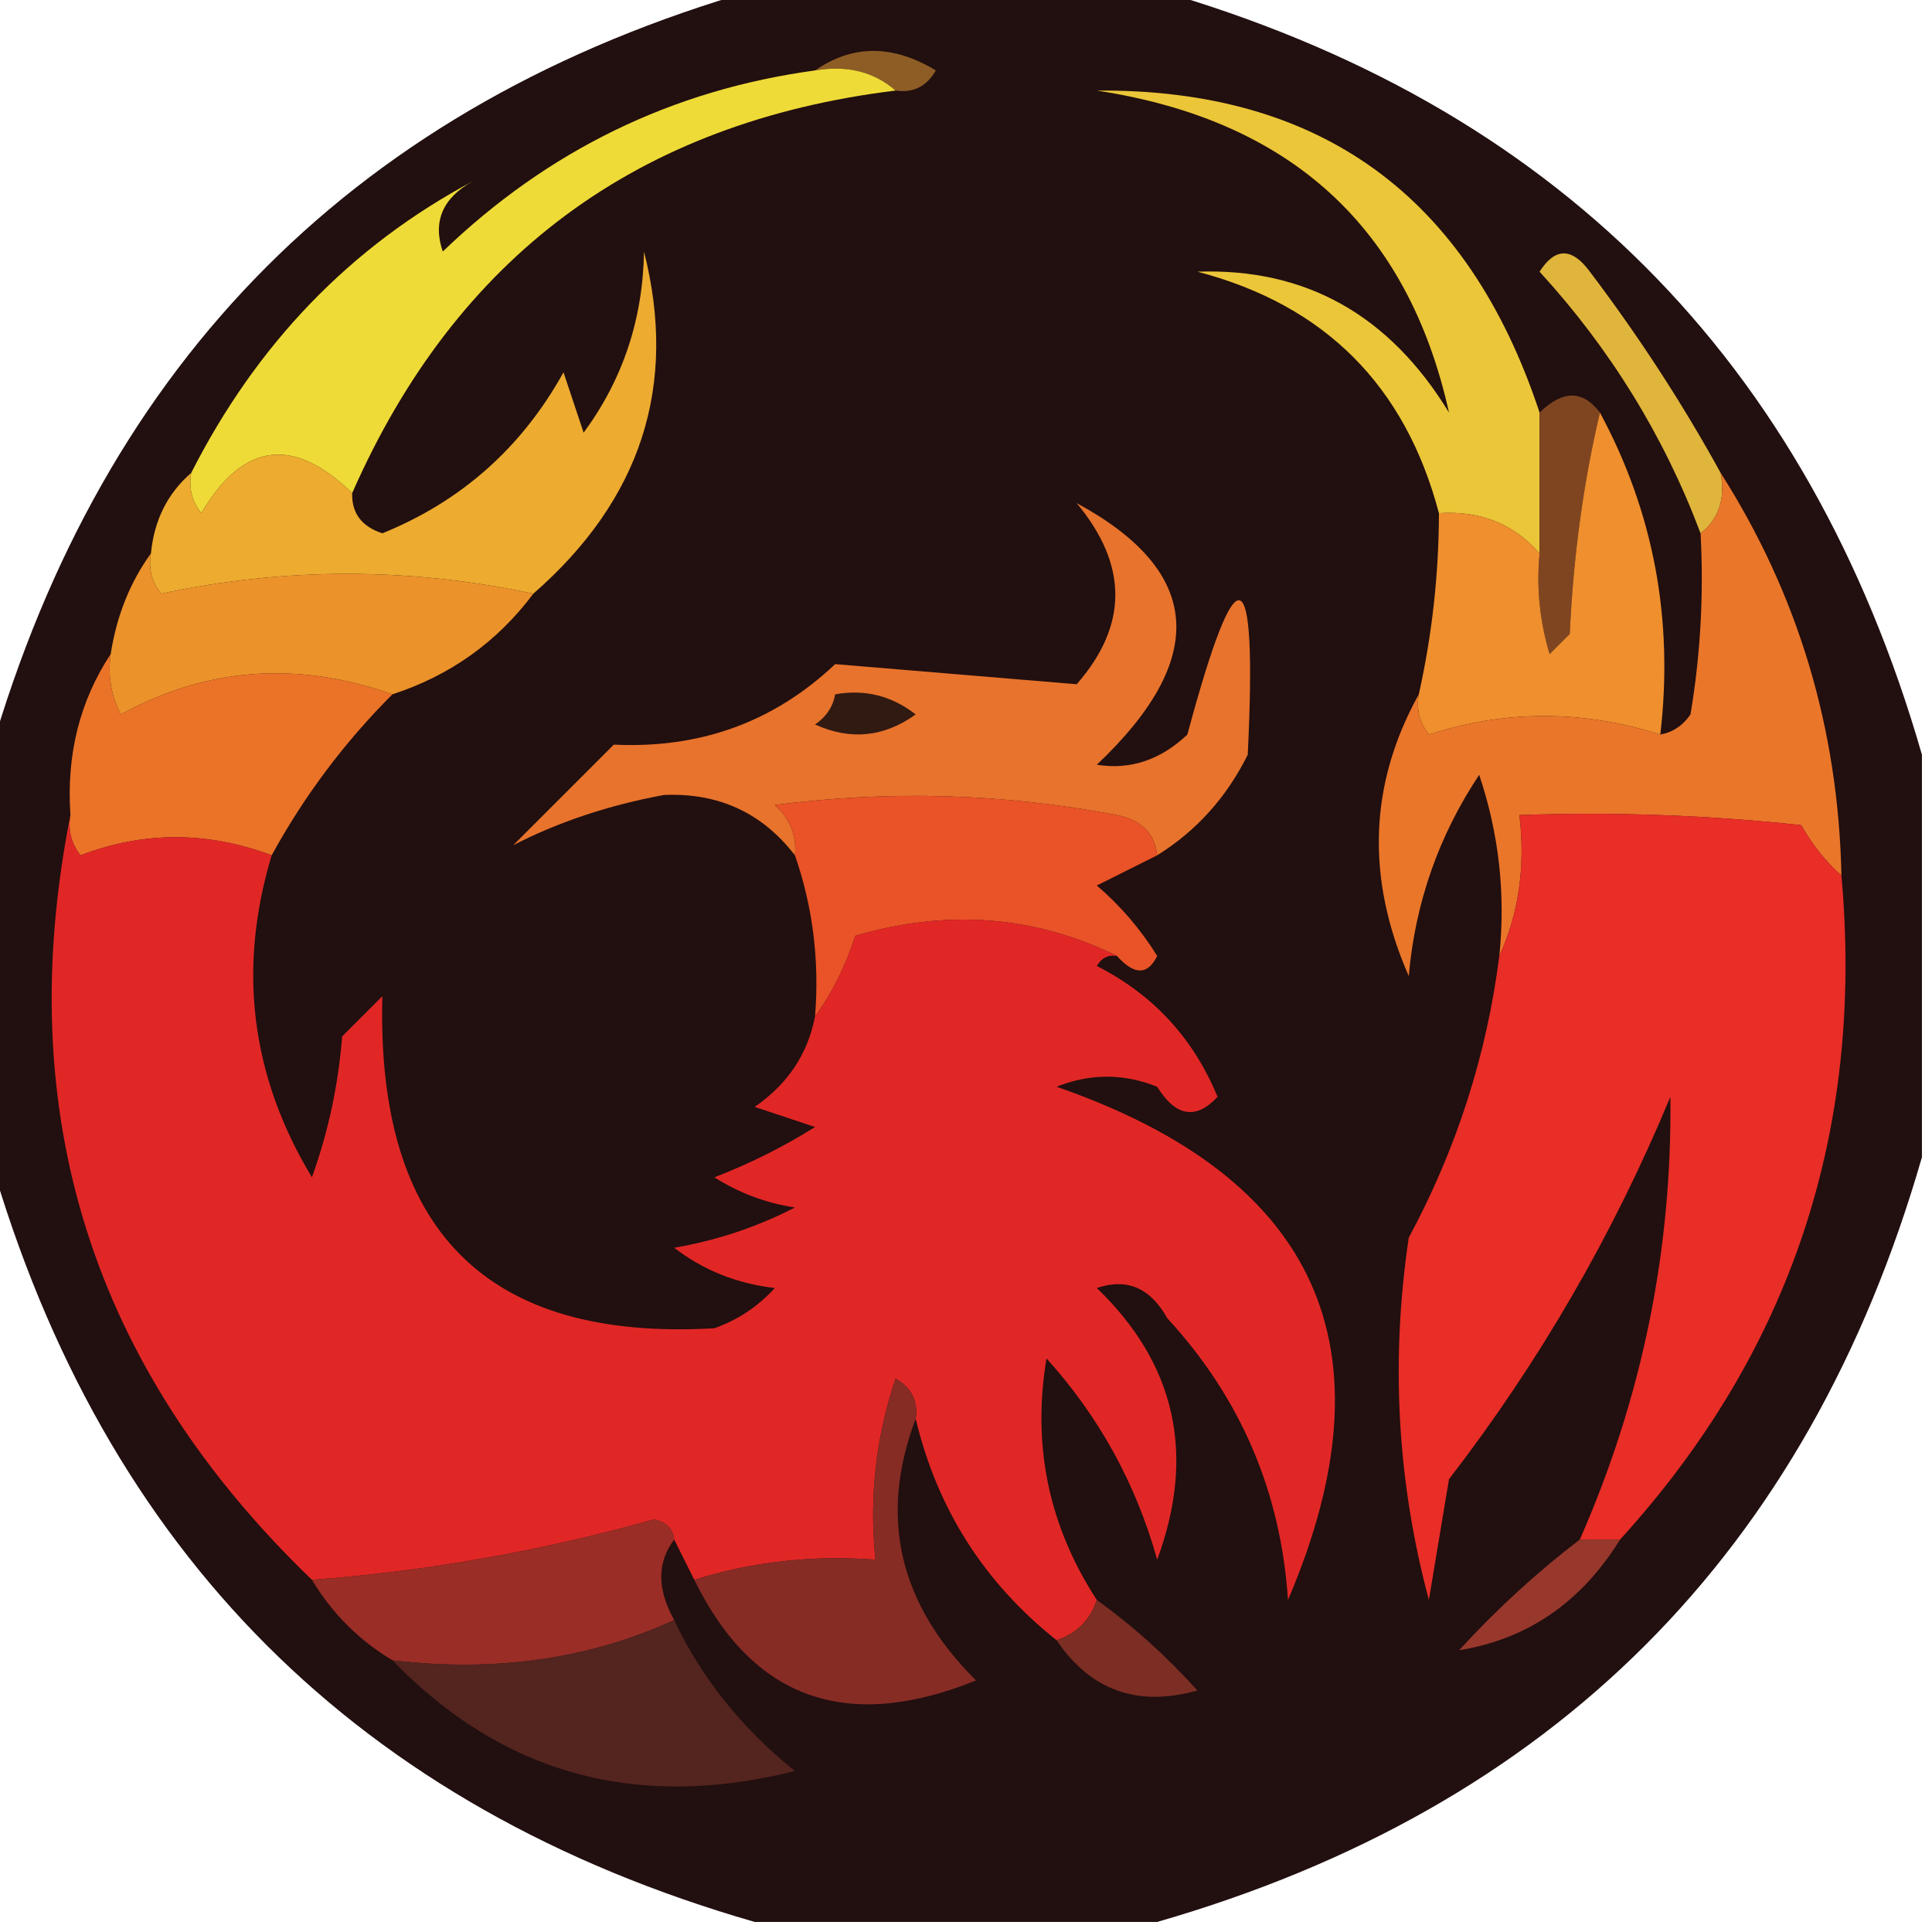 <?xml version="1.0" encoding="UTF-8"?>
<!DOCTYPE svg PUBLIC "-//W3C//DTD SVG 1.1//EN" "http://www.w3.org/Graphics/SVG/1.1/DTD/svg11.dtd">
<svg xmlns="http://www.w3.org/2000/svg" version="1.1" width="96px" height="96px" style="shape-rendering:geometricPrecision; text-rendering:geometricPrecision; image-rendering:optimizeQuality; fill-rule:evenodd; clip-rule:evenodd" xmlns:xlink="http://www.w3.org/1999/xlink">
<g><path style="opacity:1" fill="#220f0f" d="M 37.5,-0.5 C 44.167,-0.5 50.833,-0.5 57.5,-0.5C 77.167,5.167 89.833,17.833 95.5,37.5C 95.5,44.167 95.5,50.833 95.5,57.5C 89.833,77.167 77.167,89.833 57.5,95.5C 50.833,95.5 44.167,95.5 37.5,95.5C 17.833,89.833 5.167,77.167 -0.5,57.5C -0.5,50.833 -0.5,44.167 -0.5,37.5C 5.167,17.833 17.833,5.167 37.5,-0.5 Z"/></g>
<g><path style="opacity:1" fill="#8e5d26" d="M 40.5,3.5 C 42.364,2.207 44.364,2.207 46.5,3.5C 46.043,4.298 45.376,4.631 44.5,4.5C 43.432,3.566 42.099,3.232 40.5,3.5 Z"/></g>
<g><path style="opacity:1" fill="#efdb37" d="M 40.5,3.5 C 42.099,3.232 43.432,3.566 44.5,4.5C 31.678,6.071 22.678,12.738 17.5,24.5C 14.566,21.654 12.066,21.987 10,25.5C 9.536,24.906 9.369,24.239 9.5,23.5C 12.763,17.074 17.43,12.24 23.5,9C 21.993,9.837 21.493,11.004 22,12.5C 27.239,7.463 33.406,4.463 40.5,3.5 Z"/></g>
<g><path style="opacity:1" fill="#ebc638" d="M 76.5,20.5 C 76.5,22.833 76.5,25.167 76.5,27.5C 75.221,26.032 73.554,25.365 71.5,25.5C 69.825,19.158 65.825,15.158 59.5,13.5C 64.872,13.312 69.039,15.646 72,20.5C 69.956,11.298 64.122,5.964 54.5,4.5C 65.612,4.409 72.946,9.742 76.5,20.5 Z"/></g>
<g><path style="opacity:1" fill="#e0b53b" d="M 85.5,23.5 C 85.737,24.791 85.404,25.791 84.5,26.5C 82.685,21.676 80.018,17.342 76.5,13.5C 77.274,12.289 78.107,12.289 79,13.5C 81.437,16.72 83.603,20.053 85.5,23.5 Z"/></g>
<g><path style="opacity:1" fill="#7f4521" d="M 79.5,20.5 C 78.677,23.977 78.177,27.644 78,31.5C 77.667,31.833 77.333,32.167 77,32.5C 76.507,30.866 76.34,29.199 76.5,27.5C 76.5,25.167 76.5,22.833 76.5,20.5C 77.652,19.375 78.652,19.375 79.5,20.5 Z"/></g>
<g><path style="opacity:1" fill="#edab30" d="M 26.5,29.5 C 20.333,28.186 14.166,28.186 8,29.5C 7.536,28.906 7.369,28.239 7.5,27.5C 7.66,25.847 8.326,24.514 9.5,23.5C 9.369,24.239 9.536,24.906 10,25.5C 12.066,21.987 14.566,21.654 17.5,24.5C 17.47,25.497 17.97,26.164 19,26.5C 22.931,24.903 25.931,22.236 28,18.5C 28.333,19.5 28.667,20.5 29,21.5C 30.946,18.861 31.946,15.861 32,12.5C 33.69,19.16 31.857,24.827 26.5,29.5 Z"/></g>
<g><path style="opacity:1" fill="#ec922a" d="M 7.5,27.5 C 7.369,28.239 7.536,28.906 8,29.5C 14.166,28.186 20.333,28.186 26.5,29.5C 24.704,31.9 22.37,33.567 19.5,34.5C 14.764,32.829 10.264,33.162 6,35.5C 5.517,34.552 5.351,33.552 5.5,32.5C 5.796,30.597 6.463,28.93 7.5,27.5 Z"/></g>
<g><path style="opacity:1" fill="#ef8f2d" d="M 79.5,20.5 C 82.168,25.448 83.168,30.781 82.5,36.5C 78.633,35.27 74.8,35.27 71,36.5C 70.536,35.906 70.369,35.239 70.5,34.5C 71.159,31.545 71.492,28.545 71.5,25.5C 73.554,25.365 75.221,26.032 76.5,27.5C 76.34,29.199 76.507,30.866 77,32.5C 77.333,32.167 77.667,31.833 78,31.5C 78.177,27.644 78.677,23.977 79.5,20.5 Z"/></g>
<g><path style="opacity:1" fill="#ea7328" d="M 5.5,32.5 C 5.351,33.552 5.517,34.552 6,35.5C 10.264,33.162 14.764,32.829 19.5,34.5C 17.115,36.884 15.115,39.55 13.5,42.5C 10.298,41.3 7.131,41.3 4,42.5C 3.536,41.906 3.369,41.239 3.5,40.5C 3.294,37.505 3.96,34.838 5.5,32.5 Z"/></g>
<g><path style="opacity:1" fill="#e8732c" d="M 57.5,42.5 C 57.38,41.414 56.713,40.747 55.5,40.5C 49.866,39.425 44.199,39.258 38.5,40C 39.252,40.671 39.586,41.504 39.5,42.5C 37.878,40.391 35.712,39.391 33,39.5C 30.244,40.01 27.744,40.843 25.5,42C 27.167,40.333 28.833,38.667 30.5,37C 34.791,37.208 38.458,35.875 41.5,33C 45.5,33.333 49.5,33.667 53.5,34C 56.059,31.075 56.059,28.075 53.5,25C 59.75,28.382 60.084,32.715 54.5,38C 56.163,38.265 57.663,37.765 59,36.5C 61.479,27.279 62.479,27.613 62,37.5C 60.951,39.617 59.451,41.284 57.5,42.5 Z"/></g>
<g><path style="opacity:1" fill="#311a12" d="M 41.5,34.5 C 42.978,34.238 44.311,34.571 45.5,35.5C 43.925,36.631 42.259,36.797 40.5,36C 41.056,35.617 41.389,35.117 41.5,34.5 Z"/></g>
<g><path style="opacity:1" fill="#ea762a" d="M 85.5,23.5 C 89.347,29.541 91.347,36.208 91.5,43.5C 90.733,42.828 90.066,41.995 89.5,41C 84.845,40.501 80.178,40.334 75.5,40.5C 75.802,43.059 75.468,45.393 74.5,47.5C 74.817,44.428 74.484,41.428 73.5,38.5C 71.486,41.529 70.32,44.863 70,48.5C 67.862,43.619 68.029,38.952 70.5,34.5C 70.369,35.239 70.536,35.906 71,36.5C 74.8,35.27 78.633,35.27 82.5,36.5C 83.117,36.389 83.617,36.056 84,35.5C 84.498,32.518 84.665,29.518 84.5,26.5C 85.404,25.791 85.737,24.791 85.5,23.5 Z"/></g>
<g><path style="opacity:1" fill="#e95327" d="M 57.5,42.5 C 56.527,42.987 55.527,43.487 54.5,44C 55.687,45.02 56.687,46.186 57.5,47.5C 57.03,48.463 56.364,48.463 55.5,47.5C 51.406,45.493 47.073,45.16 42.5,46.5C 42.006,48.026 41.339,49.359 40.5,50.5C 40.721,47.721 40.388,45.054 39.5,42.5C 39.586,41.504 39.252,40.671 38.5,40C 44.199,39.258 49.866,39.425 55.5,40.5C 56.713,40.747 57.38,41.414 57.5,42.5 Z"/></g>
<g><path style="opacity:1" fill="#e92d27" d="M 91.5,43.5 C 92.64,56.194 88.974,67.195 80.5,76.5C 79.833,76.5 79.167,76.5 78.5,76.5C 81.59,69.477 83.09,62.144 83,54.5C 80.164,61.331 76.498,67.664 72,73.5C 71.667,75.5 71.333,77.5 71,79.5C 69.424,73.612 69.091,67.612 70,61.5C 72.372,57.095 73.872,52.428 74.5,47.5C 75.468,45.393 75.802,43.059 75.5,40.5C 80.178,40.334 84.845,40.501 89.5,41C 90.066,41.995 90.733,42.828 91.5,43.5 Z"/></g>
<g><path style="opacity:1" fill="#e12726" d="M 3.5,40.5 C 3.369,41.239 3.536,41.906 4,42.5C 7.131,41.3 10.298,41.3 13.5,42.5C 11.797,48.137 12.463,53.47 15.5,58.5C 16.314,56.234 16.814,53.901 17,51.5C 17.667,50.833 18.333,50.167 19,49.5C 18.69,61.157 24.19,66.657 35.5,66C 36.672,65.581 37.672,64.915 38.5,64C 36.616,63.784 34.949,63.117 33.5,62C 35.608,61.64 37.608,60.973 39.5,60C 38.062,59.781 36.729,59.281 35.5,58.5C 37.274,57.813 38.941,56.98 40.5,56C 39.5,55.667 38.5,55.333 37.5,55C 39.141,53.871 40.141,52.371 40.5,50.5C 41.339,49.359 42.006,48.026 42.5,46.5C 47.073,45.16 51.406,45.493 55.5,47.5C 55.062,47.435 54.728,47.601 54.5,48C 57.296,49.419 59.296,51.585 60.5,54.5C 59.424,55.656 58.424,55.489 57.5,54C 55.833,53.333 54.167,53.333 52.5,54C 65.507,58.507 69.341,67.007 64,79.5C 63.641,74.117 61.641,69.451 58,65.5C 57.163,63.993 55.996,63.493 54.5,64C 58.426,67.783 59.426,72.283 57.5,77.5C 56.445,73.722 54.612,70.389 52,67.5C 51.276,71.828 52.11,75.828 54.5,79.5C 54.167,80.5 53.5,81.167 52.5,81.5C 48.904,78.643 46.571,74.976 45.5,70.5C 45.631,69.624 45.297,68.957 44.5,68.5C 43.516,71.428 43.183,74.428 43.5,77.5C 40.392,77.264 37.392,77.597 34.5,78.5C 34.167,77.833 33.833,77.167 33.5,76.5C 33.44,75.957 33.107,75.624 32.5,75.5C 26.867,77.076 21.201,78.076 15.5,78.5C 4.565,67.976 0.565,55.31 3.5,40.5 Z"/></g>
<g><path style="opacity:1" fill="#9a2d26" d="M 33.5,76.5 C 32.646,77.632 32.646,78.965 33.5,80.5C 29.285,82.436 24.619,83.103 19.5,82.5C 17.833,81.5 16.5,80.167 15.5,78.5C 21.201,78.076 26.867,77.076 32.5,75.5C 33.107,75.624 33.44,75.957 33.5,76.5 Z"/></g>
<g><path style="opacity:1" fill="#7c2e24" d="M 54.5,79.5 C 56.296,80.793 57.962,82.293 59.5,84C 56.522,84.833 54.189,84 52.5,81.5C 53.5,81.167 54.167,80.5 54.5,79.5 Z"/></g>
<g><path style="opacity:1" fill="#98382c" d="M 78.5,76.5 C 79.167,76.5 79.833,76.5 80.5,76.5C 78.572,79.615 75.906,81.448 72.5,82C 74.37,79.96 76.37,78.127 78.5,76.5 Z"/></g>
<g><path style="opacity:1" fill="#862c25" d="M 45.5,70.5 C 43.66,75.36 44.66,79.694 48.5,83.5C 42.069,86.097 37.402,84.43 34.5,78.5C 37.392,77.597 40.392,77.264 43.5,77.5C 43.183,74.428 43.516,71.428 44.5,68.5C 45.297,68.957 45.631,69.624 45.5,70.5 Z"/></g>
<g><path style="opacity:1" fill="#54241f" d="M 33.5,80.5 C 34.847,83.366 36.847,85.866 39.5,88C 31.625,89.98 24.959,88.146 19.5,82.5C 24.619,83.103 29.285,82.436 33.5,80.5 Z"/></g>
</svg>
